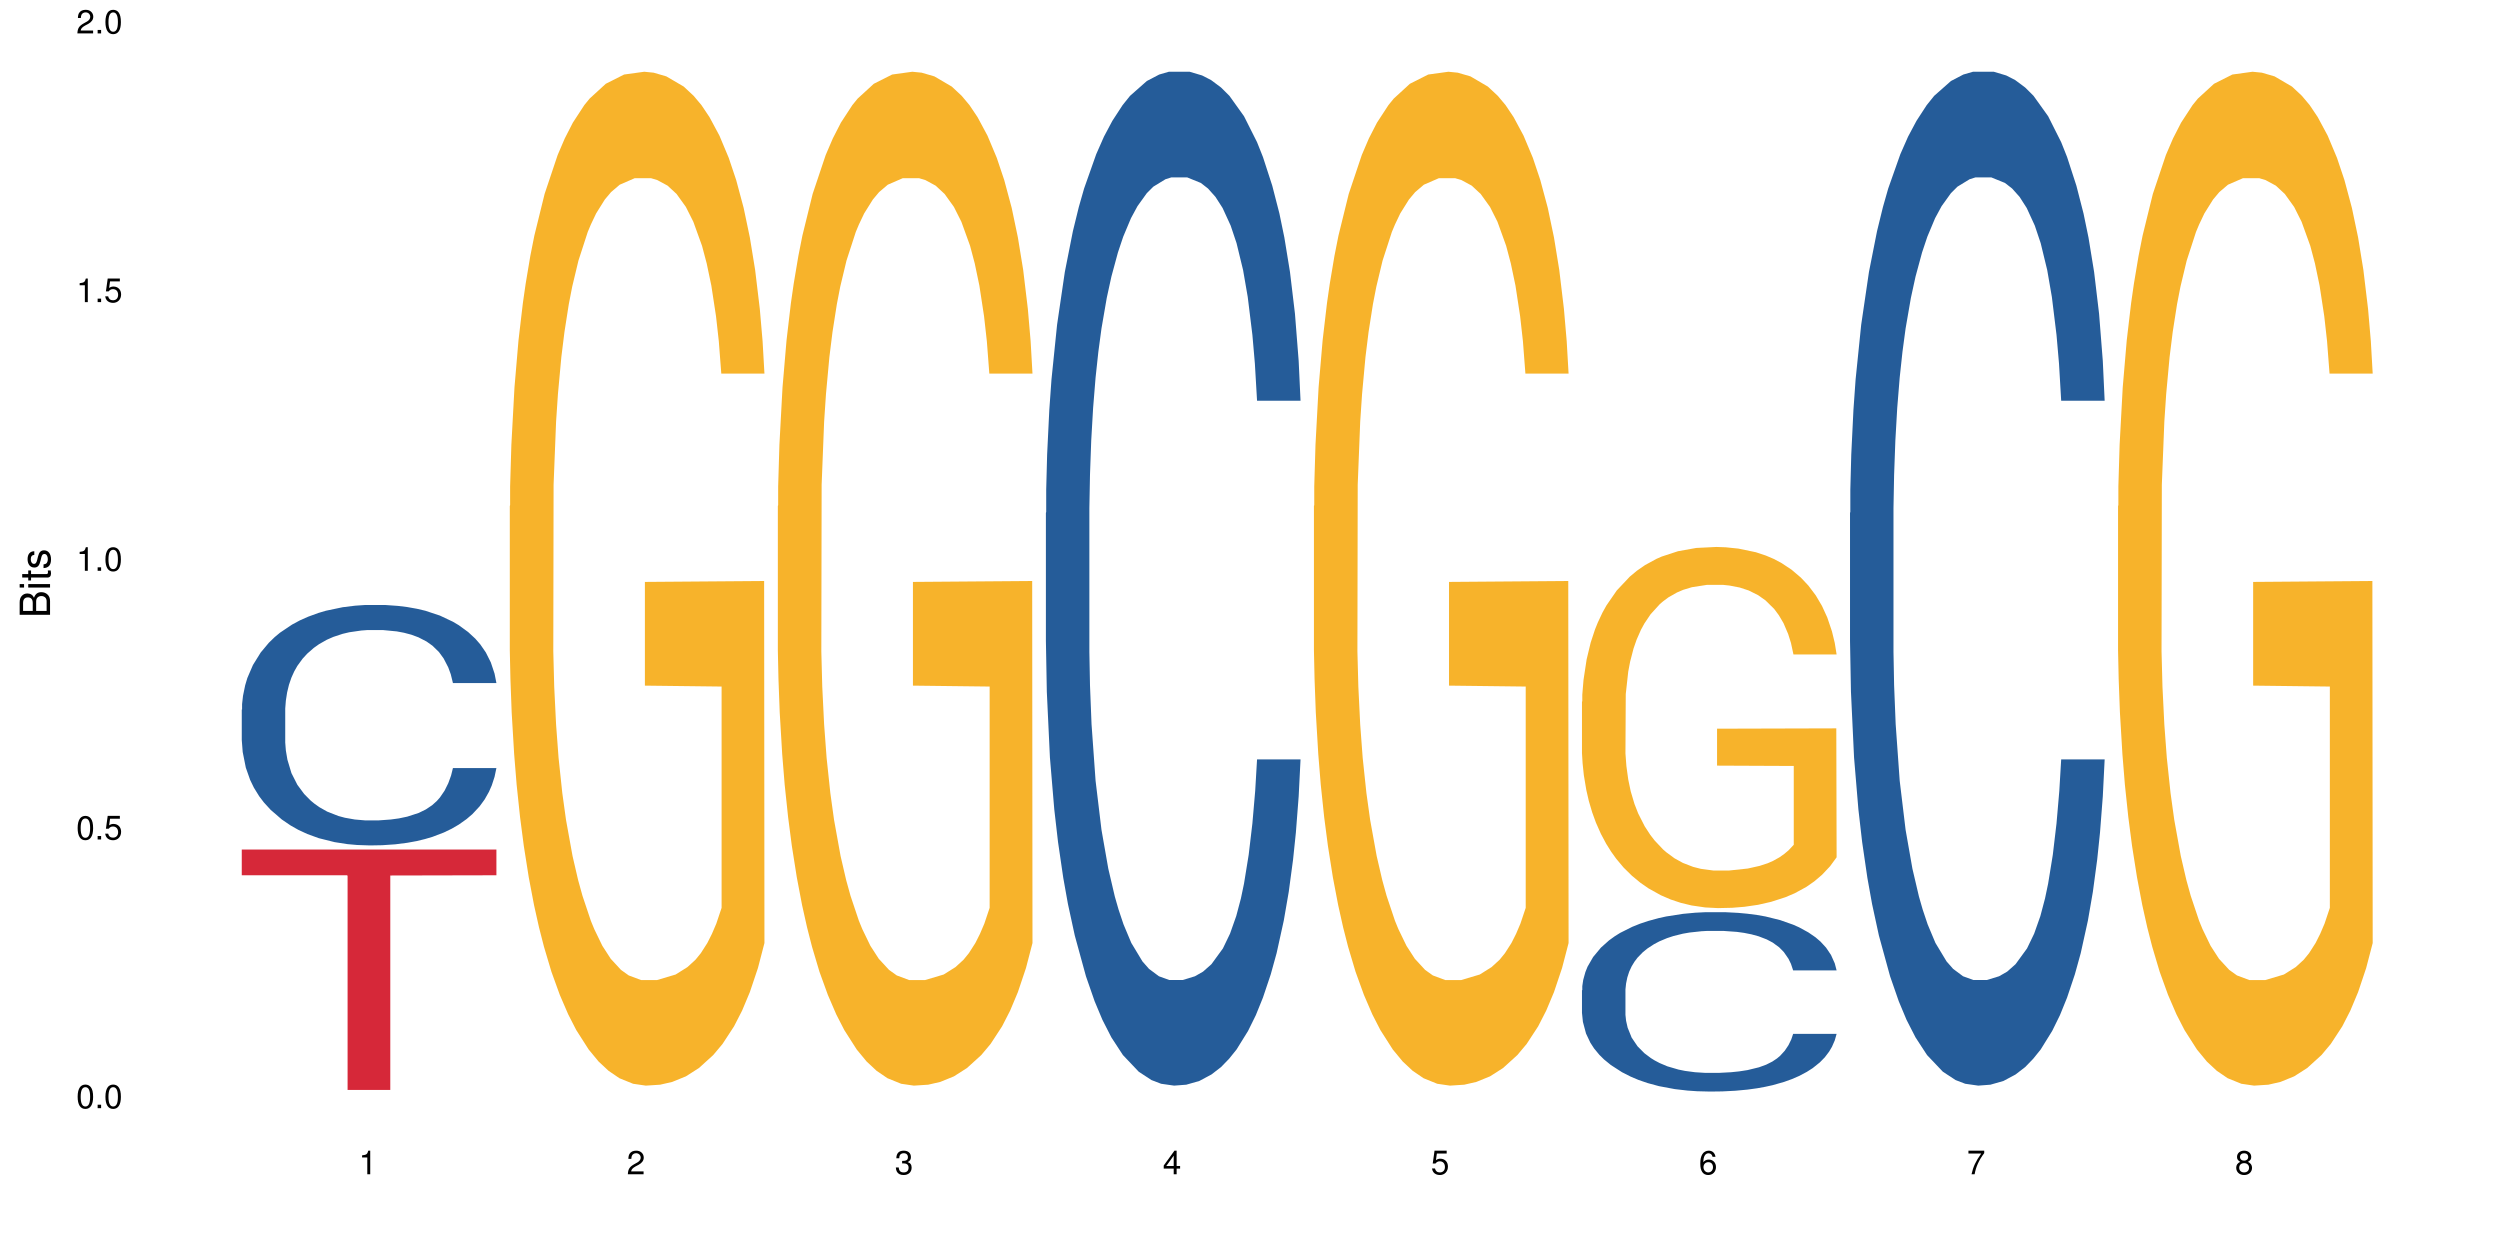 <?xml version="1.0" encoding="UTF-8"?>
<svg xmlns="http://www.w3.org/2000/svg" xmlns:xlink="http://www.w3.org/1999/xlink" width="720pt" height="360pt" viewBox="0 0 720 360" version="1.1">
<defs>
<g>
<symbol overflow="visible" id="glyph0-0">
<path style="stroke:none;" d=""/>
</symbol>
<symbol overflow="visible" id="glyph0-1">
<path style="stroke:none;" d="M 2.641 -6.797 C 2 -6.797 1.422 -6.531 1.078 -6.047 C 0.641 -5.453 0.406 -4.547 0.406 -3.297 C 0.406 -1 1.188 0.219 2.641 0.219 C 4.078 0.219 4.859 -1 4.859 -3.234 C 4.859 -4.562 4.656 -5.438 4.203 -6.047 C 3.844 -6.531 3.281 -6.797 2.641 -6.797 Z M 2.641 -6.047 C 3.547 -6.047 4 -5.125 4 -3.312 C 4 -1.375 3.562 -0.484 2.625 -0.484 C 1.734 -0.484 1.281 -1.422 1.281 -3.281 C 1.281 -5.141 1.734 -6.047 2.641 -6.047 Z M 2.641 -6.047 "/>
</symbol>
<symbol overflow="visible" id="glyph0-2">
<path style="stroke:none;" d="M 1.828 -1 L 0.828 -1 L 0.828 0 L 1.828 0 Z M 1.828 -1 "/>
</symbol>
<symbol overflow="visible" id="glyph0-3">
<path style="stroke:none;" d="M 4.562 -6.797 L 1.062 -6.797 L 0.547 -3.094 L 1.328 -3.094 C 1.719 -3.562 2.047 -3.734 2.578 -3.734 C 3.484 -3.734 4.062 -3.109 4.062 -2.094 C 4.062 -1.125 3.484 -0.531 2.578 -0.531 C 1.828 -0.531 1.375 -0.906 1.188 -1.672 L 0.328 -1.672 C 0.453 -1.109 0.547 -0.844 0.75 -0.594 C 1.125 -0.078 1.828 0.219 2.594 0.219 C 3.969 0.219 4.922 -0.781 4.922 -2.219 C 4.922 -3.562 4.031 -4.484 2.719 -4.484 C 2.25 -4.484 1.859 -4.359 1.469 -4.062 L 1.734 -5.969 L 4.562 -5.969 Z M 4.562 -6.797 "/>
</symbol>
<symbol overflow="visible" id="glyph0-4">
<path style="stroke:none;" d="M 2.484 -4.844 L 2.484 0 L 3.328 0 L 3.328 -6.797 L 2.766 -6.797 C 2.469 -5.75 2.281 -5.609 0.984 -5.453 L 0.984 -4.844 Z M 2.484 -4.844 "/>
</symbol>
<symbol overflow="visible" id="glyph0-5">
<path style="stroke:none;" d="M 4.859 -0.828 L 1.281 -0.828 C 1.359 -1.391 1.672 -1.75 2.5 -2.234 L 3.469 -2.75 C 4.406 -3.266 4.906 -3.969 4.906 -4.812 C 4.906 -5.375 4.672 -5.906 4.266 -6.266 C 3.859 -6.625 3.375 -6.797 2.719 -6.797 C 1.859 -6.797 1.219 -6.5 0.844 -5.922 C 0.609 -5.562 0.5 -5.125 0.484 -4.438 L 1.328 -4.438 C 1.359 -4.906 1.406 -5.188 1.531 -5.406 C 1.75 -5.812 2.188 -6.062 2.703 -6.062 C 3.469 -6.062 4.031 -5.516 4.031 -4.781 C 4.031 -4.25 3.719 -3.797 3.125 -3.438 L 2.234 -2.938 C 0.812 -2.141 0.406 -1.5 0.328 0 L 4.859 0 Z M 4.859 -0.828 "/>
</symbol>
<symbol overflow="visible" id="glyph0-6">
<path style="stroke:none;" d="M 2.125 -3.125 L 2.578 -3.125 C 3.516 -3.125 3.984 -2.703 3.984 -1.891 C 3.984 -1.031 3.469 -0.531 2.578 -0.531 C 1.656 -0.531 1.203 -0.984 1.156 -1.969 L 0.312 -1.969 C 0.344 -1.422 0.438 -1.078 0.609 -0.766 C 0.953 -0.109 1.625 0.219 2.547 0.219 C 3.953 0.219 4.859 -0.609 4.859 -1.906 C 4.859 -2.766 4.516 -3.25 3.703 -3.516 C 4.344 -3.766 4.656 -4.25 4.656 -4.938 C 4.656 -6.109 3.875 -6.797 2.578 -6.797 C 1.203 -6.797 0.484 -6.047 0.453 -4.609 L 1.297 -4.609 C 1.312 -5.016 1.344 -5.25 1.453 -5.453 C 1.641 -5.828 2.062 -6.062 2.594 -6.062 C 3.344 -6.062 3.797 -5.625 3.797 -4.906 C 3.797 -4.422 3.609 -4.141 3.25 -3.984 C 3.016 -3.891 2.719 -3.844 2.125 -3.844 Z M 2.125 -3.125 "/>
</symbol>
<symbol overflow="visible" id="glyph0-7">
<path style="stroke:none;" d="M 3.141 -1.625 L 3.141 0 L 3.984 0 L 3.984 -1.625 L 4.984 -1.625 L 4.984 -2.391 L 3.984 -2.391 L 3.984 -6.797 L 3.359 -6.797 L 0.266 -2.516 L 0.266 -1.625 Z M 3.141 -2.391 L 1 -2.391 L 3.141 -5.359 Z M 3.141 -2.391 "/>
</symbol>
<symbol overflow="visible" id="glyph0-8">
<path style="stroke:none;" d="M 4.781 -5.031 C 4.609 -6.141 3.891 -6.797 2.844 -6.797 C 2.094 -6.797 1.422 -6.438 1.031 -5.828 C 0.609 -5.172 0.406 -4.344 0.406 -3.094 C 0.406 -1.953 0.578 -1.234 0.984 -0.625 C 1.359 -0.078 1.953 0.219 2.703 0.219 C 3.984 0.219 4.922 -0.734 4.922 -2.078 C 4.922 -3.344 4.062 -4.234 2.844 -4.234 C 2.172 -4.234 1.641 -3.969 1.281 -3.469 C 1.281 -5.125 1.828 -6.047 2.797 -6.047 C 3.391 -6.047 3.797 -5.672 3.938 -5.031 Z M 2.734 -3.484 C 3.547 -3.484 4.062 -2.922 4.062 -2 C 4.062 -1.156 3.484 -0.531 2.703 -0.531 C 1.922 -0.531 1.328 -1.188 1.328 -2.047 C 1.328 -2.891 1.906 -3.484 2.734 -3.484 Z M 2.734 -3.484 "/>
</symbol>
<symbol overflow="visible" id="glyph0-9">
<path style="stroke:none;" d="M 4.984 -6.797 L 0.438 -6.797 L 0.438 -5.969 L 4.109 -5.969 C 2.5 -3.656 1.828 -2.234 1.328 0 L 2.219 0 C 2.594 -2.172 3.453 -4.047 4.984 -6.094 Z M 4.984 -6.797 "/>
</symbol>
<symbol overflow="visible" id="glyph0-10">
<path style="stroke:none;" d="M 3.75 -3.578 C 4.453 -4 4.688 -4.344 4.688 -4.984 C 4.688 -6.047 3.844 -6.797 2.641 -6.797 C 1.438 -6.797 0.594 -6.047 0.594 -4.984 C 0.594 -4.359 0.828 -4.016 1.516 -3.578 C 0.734 -3.203 0.359 -2.641 0.359 -1.891 C 0.359 -0.641 1.297 0.219 2.641 0.219 C 3.984 0.219 4.922 -0.641 4.922 -1.875 C 4.922 -2.641 4.531 -3.203 3.75 -3.578 Z M 2.641 -6.047 C 3.359 -6.047 3.812 -5.625 3.812 -4.969 C 3.812 -4.344 3.344 -3.922 2.641 -3.922 C 1.922 -3.922 1.453 -4.344 1.453 -4.984 C 1.453 -5.625 1.922 -6.047 2.641 -6.047 Z M 2.641 -3.203 C 3.484 -3.203 4.062 -2.672 4.062 -1.875 C 4.062 -1.062 3.484 -0.531 2.625 -0.531 C 1.797 -0.531 1.219 -1.078 1.219 -1.875 C 1.219 -2.672 1.797 -3.203 2.641 -3.203 Z M 2.641 -3.203 "/>
</symbol>
<symbol overflow="visible" id="glyph1-0">
<path style="stroke:none;" d=""/>
</symbol>
<symbol overflow="visible" id="glyph1-1">
<path style="stroke:none;" d="M 0 -0.953 L 0 -4.891 C 0 -5.719 -0.234 -6.344 -0.734 -6.797 C -1.188 -7.234 -1.812 -7.469 -2.5 -7.469 C -3.547 -7.469 -4.188 -7 -4.625 -5.875 C -4.984 -6.672 -5.641 -7.094 -6.531 -7.094 C -7.156 -7.094 -7.734 -6.859 -8.141 -6.391 C -8.562 -5.938 -8.75 -5.344 -8.75 -4.5 L -8.75 -0.953 Z M -4.984 -2.062 L -7.766 -2.062 L -7.766 -4.219 C -7.766 -4.844 -7.688 -5.203 -7.453 -5.5 C -7.219 -5.812 -6.859 -5.969 -6.375 -5.969 C -5.906 -5.969 -5.531 -5.812 -5.297 -5.5 C -5.062 -5.203 -4.984 -4.844 -4.984 -4.219 Z M -0.984 -2.062 L -4 -2.062 L -4 -4.781 C -4 -5.328 -3.859 -5.688 -3.578 -5.953 C -3.297 -6.219 -2.922 -6.359 -2.484 -6.359 C -2.062 -6.359 -1.688 -6.219 -1.406 -5.953 C -1.109 -5.688 -0.984 -5.328 -0.984 -4.781 Z M -0.984 -2.062 "/>
</symbol>
<symbol overflow="visible" id="glyph1-2">
<path style="stroke:none;" d="M -6.281 -1.797 L -6.281 -0.797 L 0 -0.797 L 0 -1.797 Z M -8.75 -1.797 L -8.75 -0.797 L -7.484 -0.797 L -7.484 -1.797 Z M -8.75 -1.797 "/>
</symbol>
<symbol overflow="visible" id="glyph1-3">
<path style="stroke:none;" d="M -6.281 -3.047 L -6.281 -2.016 L -8.016 -2.016 L -8.016 -1.016 L -6.281 -1.016 L -6.281 -0.172 L -5.469 -0.172 L -5.469 -1.016 L -0.719 -1.016 C -0.078 -1.016 0.281 -1.453 0.281 -2.234 C 0.281 -2.469 0.25 -2.719 0.188 -3.047 L -0.641 -3.047 C -0.609 -2.922 -0.594 -2.766 -0.594 -2.562 C -0.594 -2.141 -0.719 -2.016 -1.156 -2.016 L -5.469 -2.016 L -5.469 -3.047 Z M -6.281 -3.047 "/>
</symbol>
<symbol overflow="visible" id="glyph1-4">
<path style="stroke:none;" d="M -4.531 -5.25 C -5.766 -5.25 -6.469 -4.422 -6.469 -2.969 C -6.469 -1.516 -5.719 -0.562 -4.547 -0.562 C -3.562 -0.562 -3.094 -1.062 -2.734 -2.562 L -2.516 -3.484 C -2.344 -4.188 -2.094 -4.469 -1.625 -4.469 C -1.047 -4.469 -0.641 -3.875 -0.641 -3 C -0.641 -2.453 -0.797 -2 -1.062 -1.75 C -1.25 -1.594 -1.422 -1.531 -1.875 -1.469 L -1.875 -0.406 C -0.422 -0.453 0.281 -1.266 0.281 -2.922 C 0.281 -4.5 -0.5 -5.516 -1.719 -5.516 C -2.656 -5.516 -3.172 -4.984 -3.469 -3.734 L -3.703 -2.766 C -3.891 -1.953 -4.156 -1.609 -4.594 -1.609 C -5.172 -1.609 -5.547 -2.125 -5.547 -2.938 C -5.547 -3.75 -5.203 -4.172 -4.531 -4.203 Z M -4.531 -5.25 "/>
</symbol>
</g>
</defs>
<g id="surface106552">
<rect x="0" y="0" width="720" height="360" style="fill:rgb(100%,100%,100%);fill-opacity:1;stroke:none;"/>
<path style=" stroke:none;fill-rule:nonzero;fill:rgb(14.51%,36.078%,60%);fill-opacity:1;" d="M 69.629 204.371 L 69.719 204.309 L 69.719 202.789 L 69.988 200.383 L 70.613 197.348 L 71.238 195.258 L 72.848 191.523 L 75.086 187.918 L 77.41 185.133 L 79.109 183.488 L 80.629 182.223 L 84.117 179.879 L 86.355 178.676 L 88.77 177.602 L 91.719 176.527 L 93.867 175.891 L 98.695 174.879 L 102.273 174.438 L 105.047 174.246 L 111.039 174.246 L 114.613 174.5 L 117.207 174.816 L 120.07 175.324 L 122.484 175.891 L 126.688 177.285 L 130.445 179.059 L 132.145 180.07 L 134.828 182.031 L 136.883 183.93 L 138.316 185.574 L 139.926 187.918 L 141.355 190.766 L 142.43 193.992 L 142.965 196.715 L 130.445 196.715 L 129.82 194.184 L 129.102 192.219 L 127.762 189.625 L 126.422 187.789 L 124.543 185.957 L 122.844 184.754 L 120.516 183.551 L 118.461 182.789 L 116.312 182.223 L 114.258 181.84 L 110.32 181.461 L 105.762 181.461 L 104.062 181.59 L 100.574 182.094 L 98.695 182.539 L 96.012 183.422 L 94.133 184.246 L 91.898 185.512 L 90.379 186.59 L 88.5 188.234 L 87.16 189.688 L 85.637 191.777 L 84.742 193.359 L 83.938 195.133 L 83.223 197.219 L 82.688 199.434 L 82.328 201.777 L 82.148 204.055 L 82.148 213.863 L 82.328 216.145 L 82.777 218.801 L 83.938 222.66 L 85.637 226.016 L 87.605 228.676 L 89.484 230.574 L 90.559 231.457 L 91.988 232.473 L 94.223 233.738 L 97.445 235.004 L 99.32 235.508 L 102.184 236.016 L 105.137 236.27 L 109.07 236.27 L 112.559 236.016 L 114.883 235.699 L 117.297 235.191 L 120.605 234.117 L 122.664 233.105 L 124.453 231.902 L 125.793 230.699 L 126.688 229.688 L 128.031 227.727 L 129.102 225.574 L 129.906 223.359 L 130.445 221.207 L 142.965 221.207 L 142.43 223.738 L 141.625 226.207 L 140.82 228.043 L 139.566 230.258 L 138.137 232.219 L 136.078 234.434 L 134.379 235.891 L 132.145 237.473 L 130.086 238.672 L 127.852 239.75 L 124.543 241.016 L 122.395 241.648 L 120.07 242.219 L 117.297 242.723 L 113.809 243.168 L 110.055 243.422 L 106.566 243.484 L 102.809 243.355 L 100.035 243.105 L 96.371 242.535 L 91.809 241.395 L 88.5 240.191 L 85.906 238.988 L 83.672 237.723 L 81.168 236.016 L 77.945 233.23 L 75.98 231.078 L 74.637 229.309 L 73.117 226.84 L 72.043 224.625 L 70.793 221.078 L 69.898 216.586 L 69.629 213.105 Z M 69.629 204.371 "/>
<path style=" stroke:none;fill-rule:nonzero;fill:rgb(83.922%,15.686%,22.353%);fill-opacity:1;" d="M 69.629 244.668 L 142.965 244.668 L 142.965 252.078 L 112.402 252.145 L 112.402 313.902 L 100.105 313.902 L 100.105 252.207 L 99.926 252.078 L 69.629 252.078 Z M 69.629 244.668 "/>
<path style=" stroke:none;fill-rule:nonzero;fill:rgb(96.863%,70.196%,16.863%);fill-opacity:1;" d="M 146.824 145.727 L 146.914 145.461 L 146.914 140.129 L 147.273 128.129 L 148.168 111.594 L 149.328 97.996 L 150.582 87.328 L 151.387 81.73 L 152.727 73.73 L 153.891 67.863 L 156.844 55.863 L 160.598 44.664 L 162.656 39.863 L 164.98 35.328 L 168.289 30.262 L 169.809 28.395 L 174.461 24.129 L 179.738 21.465 L 185.551 20.664 L 188.234 20.93 L 191.898 21.996 L 196.91 24.93 L 199.77 27.598 L 202.008 30.262 L 204.332 33.73 L 207.195 39.062 L 209.875 45.461 L 212.023 51.863 L 214.168 59.863 L 215.957 68.395 L 217.477 77.73 L 218.82 88.93 L 219.625 98.262 L 220.16 107.594 L 207.73 107.594 L 207.016 98.262 L 206.211 91.062 L 204.867 82.262 L 203.527 75.863 L 202.184 70.797 L 199.68 63.863 L 197.535 59.598 L 194.852 55.863 L 192.258 53.461 L 189.305 51.863 L 187.52 51.328 L 182.777 51.328 L 178.484 53.195 L 175.98 55.328 L 174.191 57.461 L 171.688 61.461 L 170.168 64.664 L 169.273 66.797 L 166.59 75.062 L 164.801 82.527 L 163.816 87.594 L 162.566 95.594 L 161.672 102.797 L 160.688 113.461 L 160.152 121.461 L 159.434 139.594 L 159.348 187.594 L 159.613 197.727 L 160.152 208.66 L 160.867 218.262 L 161.941 228.395 L 163.012 236.129 L 164.891 246.527 L 166.5 253.461 L 167.754 257.992 L 170.168 265.195 L 171.152 267.594 L 173.477 272.395 L 175.891 276.129 L 178.844 279.328 L 181.078 280.926 L 184.656 282.262 L 189.219 282.262 L 194.582 280.66 L 197.98 278.527 L 200.309 276.395 L 201.828 274.527 L 203.707 271.594 L 205.047 268.926 L 206.301 265.992 L 207.82 261.461 L 207.82 197.727 L 185.73 197.461 L 185.73 167.594 L 220.07 167.328 L 220.16 271.594 L 218.285 278.793 L 215.957 285.727 L 213.723 291.059 L 211.398 295.594 L 208.086 300.66 L 205.406 303.859 L 201.289 307.594 L 197.535 309.992 L 193.598 311.594 L 190.113 312.395 L 185.996 312.66 L 182.332 312.125 L 178.395 310.527 L 175.266 308.395 L 172.402 305.727 L 169.543 302.262 L 165.965 296.66 L 163.641 292.129 L 161.223 286.527 L 158.809 279.859 L 156.664 272.66 L 155.23 267.062 L 153.801 260.66 L 152.281 252.66 L 150.852 243.594 L 149.777 235.328 L 148.793 225.996 L 148.078 217.195 L 147.363 205.195 L 147.004 195.594 L 146.824 187.328 Z M 146.824 145.727 "/>
<path style=" stroke:none;fill-rule:nonzero;fill:rgb(96.863%,70.196%,16.863%);fill-opacity:1;" d="M 224.02 145.727 L 224.109 145.461 L 224.109 140.129 L 224.469 128.129 L 225.363 111.594 L 226.523 97.996 L 227.777 87.328 L 228.582 81.73 L 229.926 73.73 L 231.086 67.863 L 234.039 55.863 L 237.793 44.664 L 239.852 39.863 L 242.176 35.328 L 245.484 30.262 L 247.004 28.395 L 251.656 24.129 L 256.934 21.465 L 262.746 20.664 L 265.43 20.93 L 269.098 21.996 L 274.105 24.93 L 276.965 27.598 L 279.203 30.262 L 281.527 33.73 L 284.391 39.062 L 287.074 45.461 L 289.219 51.863 L 291.367 59.863 L 293.152 68.395 L 294.676 77.73 L 296.016 88.93 L 296.82 98.262 L 297.355 107.594 L 284.926 107.594 L 284.211 98.262 L 283.406 91.062 L 282.062 82.262 L 280.723 75.863 L 279.383 70.797 L 276.875 63.863 L 274.73 59.598 L 272.047 55.863 L 269.453 53.461 L 266.504 51.863 L 264.715 51.328 L 259.973 51.328 L 255.68 53.195 L 253.176 55.328 L 251.387 57.461 L 248.883 61.461 L 247.363 64.664 L 246.469 66.797 L 243.785 75.062 L 241.996 82.527 L 241.016 87.594 L 239.762 95.594 L 238.867 102.797 L 237.883 113.461 L 237.348 121.461 L 236.633 139.594 L 236.543 187.594 L 236.809 197.727 L 237.348 208.66 L 238.062 218.262 L 239.137 228.395 L 240.207 236.129 L 242.086 246.527 L 243.695 253.461 L 244.949 257.992 L 247.363 265.195 L 248.348 267.594 L 250.672 272.395 L 253.086 276.129 L 256.039 279.328 L 258.273 280.926 L 261.852 282.262 L 266.414 282.262 L 271.777 280.66 L 275.176 278.527 L 277.504 276.395 L 279.023 274.527 L 280.902 271.594 L 282.242 268.926 L 283.496 265.992 L 285.016 261.461 L 285.016 197.727 L 262.926 197.461 L 262.926 167.594 L 297.27 167.328 L 297.355 271.594 L 295.48 278.793 L 293.152 285.727 L 290.918 291.059 L 288.594 295.594 L 285.285 300.66 L 282.602 303.859 L 278.488 307.594 L 274.73 309.992 L 270.797 311.594 L 267.309 312.395 L 263.195 312.66 L 259.527 312.125 L 255.59 310.527 L 252.461 308.395 L 249.598 305.727 L 246.738 302.262 L 243.16 296.66 L 240.836 292.129 L 238.422 286.527 L 236.004 279.859 L 233.859 272.66 L 232.43 267.062 L 230.996 260.66 L 229.477 252.66 L 228.047 243.594 L 226.973 235.328 L 225.988 225.996 L 225.273 217.195 L 224.559 205.195 L 224.199 195.594 L 224.02 187.328 Z M 224.02 145.727 "/>
<path style=" stroke:none;fill-rule:nonzero;fill:rgb(14.51%,36.078%,60%);fill-opacity:1;" d="M 301.219 147.711 L 301.305 147.445 L 301.305 141.039 L 301.574 130.895 L 302.199 118.086 L 302.828 109.277 L 304.438 93.527 L 306.672 78.316 L 308.996 66.57 L 310.695 59.633 L 312.219 54.293 L 315.707 44.418 L 317.941 39.348 L 320.355 34.809 L 323.309 30.273 L 325.453 27.602 L 330.285 23.332 L 333.859 21.465 L 336.633 20.664 L 342.625 20.664 L 346.203 21.73 L 348.797 23.066 L 351.656 25.199 L 354.074 27.602 L 358.277 33.473 L 362.031 40.949 L 363.73 45.219 L 366.414 53.492 L 368.473 61.5 L 369.902 68.441 L 371.512 78.316 L 372.945 90.324 L 374.016 103.938 L 374.555 115.414 L 362.031 115.414 L 361.406 104.738 L 360.691 96.465 L 359.348 85.523 L 358.008 77.781 L 356.129 70.039 L 354.43 64.969 L 352.105 59.898 L 350.047 56.695 L 347.902 54.293 L 345.844 52.691 L 341.91 51.09 L 337.348 51.09 L 335.648 51.625 L 332.16 53.758 L 330.285 55.629 L 327.602 59.363 L 325.723 62.836 L 323.484 68.172 L 321.965 72.711 L 320.086 79.648 L 318.746 85.789 L 317.227 94.598 L 316.332 101.27 L 315.527 108.742 L 314.812 117.551 L 314.273 126.891 L 313.918 136.77 L 313.738 146.375 L 313.738 187.746 L 313.918 197.355 L 314.363 208.566 L 315.527 224.848 L 317.227 238.992 L 319.195 250.203 L 321.07 258.211 L 322.145 261.949 L 323.574 266.219 L 325.812 271.555 L 329.031 276.895 L 330.91 279.031 L 333.77 281.164 L 336.723 282.234 L 340.656 282.234 L 344.145 281.164 L 346.473 279.832 L 348.887 277.695 L 352.195 273.156 L 354.25 268.887 L 356.039 263.816 L 357.383 258.746 L 358.277 254.473 L 359.617 246.199 L 360.691 237.125 L 361.496 227.785 L 362.031 218.707 L 374.555 218.707 L 374.016 229.387 L 373.211 239.793 L 372.406 247.535 L 371.156 256.875 L 369.723 265.152 L 367.668 274.492 L 365.969 280.633 L 363.73 287.305 L 361.676 292.375 L 359.438 296.914 L 356.129 302.25 L 353.984 304.918 L 351.656 307.32 L 348.887 309.457 L 345.398 311.324 L 341.641 312.395 L 338.152 312.66 L 334.398 312.125 L 331.625 311.059 L 327.957 308.656 L 323.398 303.852 L 320.086 298.781 L 317.496 293.711 L 315.258 288.371 L 312.754 281.164 L 309.535 269.422 L 307.566 260.348 L 306.227 252.871 L 304.707 242.465 L 303.633 233.121 L 302.379 218.176 L 301.484 199.223 L 301.219 184.543 Z M 301.219 147.711 "/>
<path style=" stroke:none;fill-rule:nonzero;fill:rgb(96.863%,70.196%,16.863%);fill-opacity:1;" d="M 378.414 145.727 L 378.504 145.461 L 378.504 140.129 L 378.859 128.129 L 379.754 111.594 L 380.918 97.996 L 382.168 87.328 L 382.973 81.73 L 384.316 73.73 L 385.477 67.863 L 388.43 55.863 L 392.188 44.664 L 394.242 39.863 L 396.566 35.328 L 399.879 30.262 L 401.398 28.395 L 406.047 24.129 L 411.324 21.465 L 417.137 20.664 L 419.82 20.93 L 423.488 21.996 L 428.496 24.93 L 431.359 27.598 L 433.594 30.262 L 435.918 33.73 L 438.781 39.062 L 441.465 45.461 L 443.609 51.863 L 445.758 59.863 L 447.547 68.395 L 449.066 77.73 L 450.406 88.93 L 451.211 98.262 L 451.75 107.594 L 439.316 107.594 L 438.602 98.262 L 437.797 91.062 L 436.457 82.262 L 435.113 75.863 L 433.773 70.797 L 431.27 63.863 L 429.121 59.598 L 426.438 55.863 L 423.848 53.461 L 420.895 51.863 L 419.105 51.328 L 414.367 51.328 L 410.074 53.195 L 407.57 55.328 L 405.781 57.461 L 403.277 61.461 L 401.754 64.664 L 400.859 66.797 L 398.18 75.062 L 396.391 82.527 L 395.406 87.594 L 394.152 95.594 L 393.258 102.797 L 392.277 113.461 L 391.738 121.461 L 391.023 139.594 L 390.934 187.594 L 391.203 197.727 L 391.738 208.66 L 392.453 218.262 L 393.527 228.395 L 394.602 236.129 L 396.48 246.527 L 398.09 253.461 L 399.34 257.992 L 401.754 265.195 L 402.738 267.594 L 405.066 272.395 L 407.48 276.129 L 410.43 279.328 L 412.668 280.926 L 416.242 282.262 L 420.805 282.262 L 426.172 280.66 L 429.57 278.527 L 431.895 276.395 L 433.414 274.527 L 435.293 271.594 L 436.637 268.926 L 437.887 265.992 L 439.406 261.461 L 439.406 197.727 L 417.316 197.461 L 417.316 167.594 L 451.66 167.328 L 451.75 271.594 L 449.871 278.793 L 447.547 285.727 L 445.309 291.059 L 442.984 295.594 L 439.676 300.66 L 436.992 303.859 L 432.879 307.594 L 429.121 309.992 L 425.188 311.594 L 421.699 312.395 L 417.586 312.66 L 413.918 312.125 L 409.984 310.527 L 406.852 308.395 L 403.992 305.727 L 401.129 302.262 L 397.551 296.66 L 395.227 292.129 L 392.812 286.527 L 390.398 279.859 L 388.25 272.66 L 386.82 267.062 L 385.391 260.66 L 383.867 252.66 L 382.438 243.594 L 381.363 235.328 L 380.379 225.996 L 379.664 217.195 L 378.949 205.195 L 378.594 195.594 L 378.414 187.328 Z M 378.414 145.727 "/>
<path style=" stroke:none;fill-rule:nonzero;fill:rgb(14.51%,36.078%,60%);fill-opacity:1;" d="M 455.609 285.191 L 455.699 285.145 L 455.699 284.012 L 455.965 282.219 L 456.594 279.953 L 457.219 278.395 L 458.828 275.609 L 461.066 272.918 L 463.391 270.84 L 465.09 269.613 L 466.609 268.668 L 470.098 266.922 L 472.332 266.023 L 474.746 265.223 L 477.699 264.418 L 479.848 263.945 L 484.676 263.191 L 488.254 262.859 L 491.023 262.719 L 497.016 262.719 L 500.594 262.906 L 503.188 263.145 L 506.051 263.52 L 508.465 263.945 L 512.668 264.984 L 516.426 266.309 L 518.125 267.062 L 520.805 268.527 L 522.863 269.941 L 524.293 271.168 L 525.906 272.918 L 527.336 275.043 L 528.41 277.449 L 528.945 279.48 L 516.426 279.48 L 515.797 277.59 L 515.082 276.129 L 513.742 274.191 L 512.398 272.824 L 510.523 271.453 L 508.824 270.555 L 506.496 269.66 L 504.441 269.094 L 502.293 268.668 L 500.238 268.383 L 496.301 268.102 L 491.742 268.102 L 490.043 268.195 L 486.555 268.574 L 484.676 268.902 L 481.992 269.566 L 480.113 270.18 L 477.879 271.121 L 476.359 271.926 L 474.48 273.152 L 473.137 274.238 L 471.617 275.797 L 470.723 276.977 L 469.918 278.301 L 469.203 279.855 L 468.668 281.508 L 468.309 283.258 L 468.129 284.957 L 468.129 292.273 L 468.309 293.973 L 468.758 295.957 L 469.918 298.836 L 471.617 301.34 L 473.586 303.324 L 475.465 304.738 L 476.535 305.398 L 477.969 306.156 L 480.203 307.102 L 483.422 308.043 L 485.301 308.422 L 488.164 308.801 L 491.113 308.988 L 495.051 308.988 L 498.539 308.801 L 500.863 308.562 L 503.277 308.188 L 506.586 307.383 L 508.645 306.629 L 510.434 305.73 L 511.773 304.832 L 512.668 304.078 L 514.008 302.613 L 515.082 301.008 L 515.887 299.355 L 516.426 297.75 L 528.945 297.75 L 528.41 299.641 L 527.605 301.48 L 526.797 302.852 L 525.547 304.504 L 524.117 305.965 L 522.059 307.617 L 520.359 308.703 L 518.125 309.887 L 516.066 310.781 L 513.832 311.586 L 510.523 312.531 L 508.375 313 L 506.051 313.426 L 503.277 313.805 L 499.789 314.133 L 496.035 314.324 L 492.547 314.371 L 488.789 314.277 L 486.016 314.086 L 482.352 313.664 L 477.789 312.812 L 474.48 311.914 L 471.887 311.02 L 469.648 310.074 L 467.145 308.801 L 463.926 306.723 L 461.957 305.117 L 460.617 303.793 L 459.098 301.953 L 458.023 300.301 L 456.773 297.656 L 455.879 294.305 L 455.609 291.707 Z M 455.609 285.191 "/>
<path style=" stroke:none;fill-rule:nonzero;fill:rgb(96.863%,70.196%,16.863%);fill-opacity:1;" d="M 455.609 202.074 L 455.699 201.977 L 455.699 200.078 L 456.055 195.805 L 456.949 189.914 L 458.113 185.07 L 459.367 181.27 L 460.172 179.277 L 461.512 176.426 L 462.676 174.336 L 465.625 170.062 L 469.383 166.074 L 471.438 164.363 L 473.766 162.75 L 477.074 160.945 L 478.594 160.281 L 483.246 158.758 L 488.52 157.809 L 494.336 157.523 L 497.016 157.621 L 500.684 158 L 505.691 159.043 L 508.555 159.996 L 510.789 160.945 L 513.117 162.18 L 515.977 164.078 L 518.66 166.359 L 520.805 168.637 L 522.953 171.488 L 524.742 174.527 L 526.262 177.852 L 527.605 181.84 L 528.41 185.164 L 528.945 188.492 L 516.516 188.492 L 515.797 185.164 L 514.992 182.602 L 513.652 179.465 L 512.309 177.188 L 510.969 175.383 L 508.465 172.914 L 506.316 171.395 L 503.637 170.062 L 501.043 169.207 L 498.09 168.637 L 496.301 168.449 L 491.562 168.449 L 487.27 169.113 L 484.766 169.871 L 482.977 170.633 L 480.473 172.059 L 478.953 173.199 L 478.059 173.957 L 475.375 176.902 L 473.586 179.562 L 472.602 181.367 L 471.348 184.215 L 470.457 186.781 L 469.473 190.578 L 468.934 193.43 L 468.219 199.891 L 468.129 216.988 L 468.398 220.598 L 468.934 224.492 L 469.648 227.91 L 470.723 231.52 L 471.797 234.273 L 473.676 237.977 L 475.285 240.449 L 476.535 242.062 L 478.953 244.629 L 479.934 245.48 L 482.262 247.191 L 484.676 248.523 L 487.625 249.66 L 489.863 250.23 L 493.441 250.707 L 498 250.707 L 503.367 250.137 L 506.766 249.375 L 509.09 248.617 L 510.609 247.953 L 512.488 246.906 L 513.832 245.957 L 515.082 244.914 L 516.602 243.297 L 516.602 220.598 L 494.512 220.5 L 494.512 209.863 L 528.855 209.766 L 528.945 246.906 L 527.066 249.473 L 524.742 251.941 L 522.508 253.84 L 520.18 255.457 L 516.871 257.262 L 514.188 258.402 L 510.074 259.73 L 506.316 260.586 L 502.383 261.156 L 498.895 261.441 L 494.781 261.535 L 491.113 261.344 L 487.18 260.773 L 484.051 260.016 L 481.188 259.066 L 478.324 257.832 L 474.746 255.836 L 472.422 254.223 L 470.008 252.227 L 467.594 249.852 L 465.445 247.285 L 464.016 245.293 L 462.586 243.012 L 461.066 240.164 L 459.633 236.934 L 458.559 233.988 L 457.578 230.664 L 456.859 227.531 L 456.145 223.254 L 455.789 219.836 L 455.609 216.891 Z M 455.609 202.074 "/>
<path style=" stroke:none;fill-rule:nonzero;fill:rgb(14.51%,36.078%,60%);fill-opacity:1;" d="M 532.805 147.711 L 532.895 147.445 L 532.895 141.039 L 533.164 130.895 L 533.789 118.086 L 534.414 109.277 L 536.023 93.527 L 538.262 78.316 L 540.586 66.57 L 542.285 59.633 L 543.805 54.293 L 547.293 44.418 L 549.527 39.348 L 551.945 34.809 L 554.895 30.273 L 557.043 27.602 L 561.871 23.332 L 565.449 21.465 L 568.223 20.664 L 574.215 20.664 L 577.789 21.73 L 580.383 23.066 L 583.246 25.199 L 585.66 27.602 L 589.863 33.473 L 593.621 40.949 L 595.32 45.219 L 598.004 53.492 L 600.059 61.5 L 601.492 68.441 L 603.102 78.316 L 604.531 90.324 L 605.605 103.938 L 606.141 115.414 L 593.621 115.414 L 592.996 104.738 L 592.277 96.465 L 590.938 85.523 L 589.598 77.781 L 587.719 70.039 L 586.02 64.969 L 583.691 59.898 L 581.637 56.695 L 579.488 54.293 L 577.434 52.691 L 573.496 51.09 L 568.938 51.09 L 567.238 51.625 L 563.75 53.758 L 561.871 55.629 L 559.188 59.363 L 557.309 62.836 L 555.074 68.172 L 553.555 72.711 L 551.676 79.648 L 550.336 85.789 L 548.812 94.598 L 547.918 101.27 L 547.113 108.742 L 546.398 117.551 L 545.863 126.891 L 545.504 136.77 L 545.324 146.375 L 545.324 187.746 L 545.504 197.355 L 545.953 208.566 L 547.113 224.848 L 548.812 238.992 L 550.781 250.203 L 552.66 258.211 L 553.734 261.949 L 555.164 266.219 L 557.398 271.555 L 560.617 276.895 L 562.496 279.031 L 565.359 281.164 L 568.309 282.234 L 572.246 282.234 L 575.734 281.164 L 578.059 279.832 L 580.473 277.695 L 583.781 273.156 L 585.84 268.887 L 587.629 263.816 L 588.969 258.746 L 589.863 254.473 L 591.207 246.199 L 592.277 237.125 L 593.082 227.785 L 593.621 218.707 L 606.141 218.707 L 605.605 229.387 L 604.801 239.793 L 603.996 247.535 L 602.742 256.875 L 601.312 265.152 L 599.254 274.492 L 597.555 280.633 L 595.32 287.305 L 593.262 292.375 L 591.027 296.914 L 587.719 302.25 L 585.57 304.918 L 583.246 307.32 L 580.473 309.457 L 576.984 311.324 L 573.23 312.395 L 569.742 312.66 L 565.984 312.125 L 563.211 311.059 L 559.547 308.656 L 554.984 303.852 L 551.676 298.781 L 549.082 293.711 L 546.848 288.371 L 544.344 281.164 L 541.121 269.422 L 539.156 260.348 L 537.812 252.871 L 536.293 242.465 L 535.219 233.121 L 533.969 218.176 L 533.074 199.223 L 532.805 184.543 Z M 532.805 147.711 "/>
<path style=" stroke:none;fill-rule:nonzero;fill:rgb(96.863%,70.196%,16.863%);fill-opacity:1;" d="M 610 145.727 L 610.09 145.461 L 610.09 140.129 L 610.449 128.129 L 611.344 111.594 L 612.504 97.996 L 613.758 87.328 L 614.562 81.73 L 615.902 73.73 L 617.066 67.863 L 620.016 55.863 L 623.773 44.664 L 625.832 39.863 L 628.156 35.328 L 631.465 30.262 L 632.984 28.395 L 637.637 24.129 L 642.914 21.465 L 648.727 20.664 L 651.41 20.93 L 655.074 21.996 L 660.086 24.93 L 662.945 27.598 L 665.184 30.262 L 667.508 33.73 L 670.367 39.062 L 673.051 45.461 L 675.199 51.863 L 677.344 59.863 L 679.133 68.395 L 680.652 77.73 L 681.996 88.93 L 682.801 98.262 L 683.336 107.594 L 670.906 107.594 L 670.191 98.262 L 669.387 91.062 L 668.043 82.262 L 666.703 75.863 L 665.359 70.797 L 662.855 63.863 L 660.711 59.598 L 658.027 55.863 L 655.434 53.461 L 652.48 51.863 L 650.695 51.328 L 645.953 51.328 L 641.66 53.195 L 639.156 55.328 L 637.367 57.461 L 634.863 61.461 L 633.344 64.664 L 632.449 66.797 L 629.766 75.062 L 627.977 82.527 L 626.992 87.594 L 625.742 95.594 L 624.848 102.797 L 623.863 113.461 L 623.328 121.461 L 622.609 139.594 L 622.523 187.594 L 622.789 197.727 L 623.328 208.66 L 624.043 218.262 L 625.117 228.395 L 626.188 236.129 L 628.066 246.527 L 629.676 253.461 L 630.93 257.992 L 633.344 265.195 L 634.328 267.594 L 636.652 272.395 L 639.066 276.129 L 642.02 279.328 L 644.254 280.926 L 647.832 282.262 L 652.395 282.262 L 657.758 280.66 L 661.156 278.527 L 663.484 276.395 L 665.004 274.527 L 666.883 271.594 L 668.223 268.926 L 669.477 265.992 L 670.996 261.461 L 670.996 197.727 L 648.906 197.461 L 648.906 167.594 L 683.246 167.328 L 683.336 271.594 L 681.457 278.793 L 679.133 285.727 L 676.898 291.059 L 674.574 295.594 L 671.262 300.66 L 668.582 303.859 L 664.465 307.594 L 660.711 309.992 L 656.773 311.594 L 653.285 312.395 L 649.172 312.66 L 645.508 312.125 L 641.57 310.527 L 638.441 308.395 L 635.578 305.727 L 632.719 302.262 L 629.141 296.66 L 626.816 292.129 L 624.398 286.527 L 621.984 279.859 L 619.84 272.66 L 618.406 267.062 L 616.977 260.66 L 615.457 252.66 L 614.027 243.594 L 612.953 235.328 L 611.969 225.996 L 611.254 217.195 L 610.539 205.195 L 610.18 195.594 L 610 187.328 Z M 610 145.727 "/>
<g style="fill:rgb(0%,0%,0%);fill-opacity:1;">
  <use xlink:href="#glyph0-1" x="21.957" y="319.155"/>
  <use xlink:href="#glyph0-2" x="27.291" y="319.155"/>
  <use xlink:href="#glyph0-1" x="29.958" y="319.155"/>
</g>
<g style="fill:rgb(0%,0%,0%);fill-opacity:1;">
  <use xlink:href="#glyph0-1" x="21.957" y="241.772"/>
  <use xlink:href="#glyph0-2" x="27.291" y="241.772"/>
  <use xlink:href="#glyph0-3" x="29.958" y="241.772"/>
</g>
<g style="fill:rgb(0%,0%,0%);fill-opacity:1;">
  <use xlink:href="#glyph0-4" x="21.957" y="164.39"/>
  <use xlink:href="#glyph0-2" x="27.291" y="164.39"/>
  <use xlink:href="#glyph0-1" x="29.958" y="164.39"/>
</g>
<g style="fill:rgb(0%,0%,0%);fill-opacity:1;">
  <use xlink:href="#glyph0-4" x="21.957" y="87.007"/>
  <use xlink:href="#glyph0-2" x="27.291" y="87.007"/>
  <use xlink:href="#glyph0-3" x="29.958" y="87.007"/>
</g>
<g style="fill:rgb(0%,0%,0%);fill-opacity:1;">
  <use xlink:href="#glyph0-5" x="21.957" y="9.624"/>
  <use xlink:href="#glyph0-2" x="27.291" y="9.624"/>
  <use xlink:href="#glyph0-1" x="29.958" y="9.624"/>
</g>
<g style="fill:rgb(0%,0%,0%);fill-opacity:1;">
  <use xlink:href="#glyph0-4" x="103.297" y="338.19"/>
</g>
<g style="fill:rgb(0%,0%,0%);fill-opacity:1;">
  <use xlink:href="#glyph0-5" x="180.492" y="338.19"/>
</g>
<g style="fill:rgb(0%,0%,0%);fill-opacity:1;">
  <use xlink:href="#glyph0-6" x="257.688" y="338.19"/>
</g>
<g style="fill:rgb(0%,0%,0%);fill-opacity:1;">
  <use xlink:href="#glyph0-7" x="334.887" y="338.19"/>
</g>
<g style="fill:rgb(0%,0%,0%);fill-opacity:1;">
  <use xlink:href="#glyph0-3" x="412.082" y="338.19"/>
</g>
<g style="fill:rgb(0%,0%,0%);fill-opacity:1;">
  <use xlink:href="#glyph0-8" x="489.277" y="338.19"/>
</g>
<g style="fill:rgb(0%,0%,0%);fill-opacity:1;">
  <use xlink:href="#glyph0-9" x="566.473" y="338.19"/>
</g>
<g style="fill:rgb(0%,0%,0%);fill-opacity:1;">
  <use xlink:href="#glyph0-10" x="643.668" y="338.19"/>
</g>
<g style="fill:rgb(0%,0%,0%);fill-opacity:1;">
  <use xlink:href="#glyph1-1" x="14.412" y="178.016"/>
  <use xlink:href="#glyph1-2" x="14.412" y="170.012"/>
  <use xlink:href="#glyph1-3" x="14.412" y="167.348"/>
  <use xlink:href="#glyph1-4" x="14.412" y="164.012"/>
</g>
</g>
</svg>
